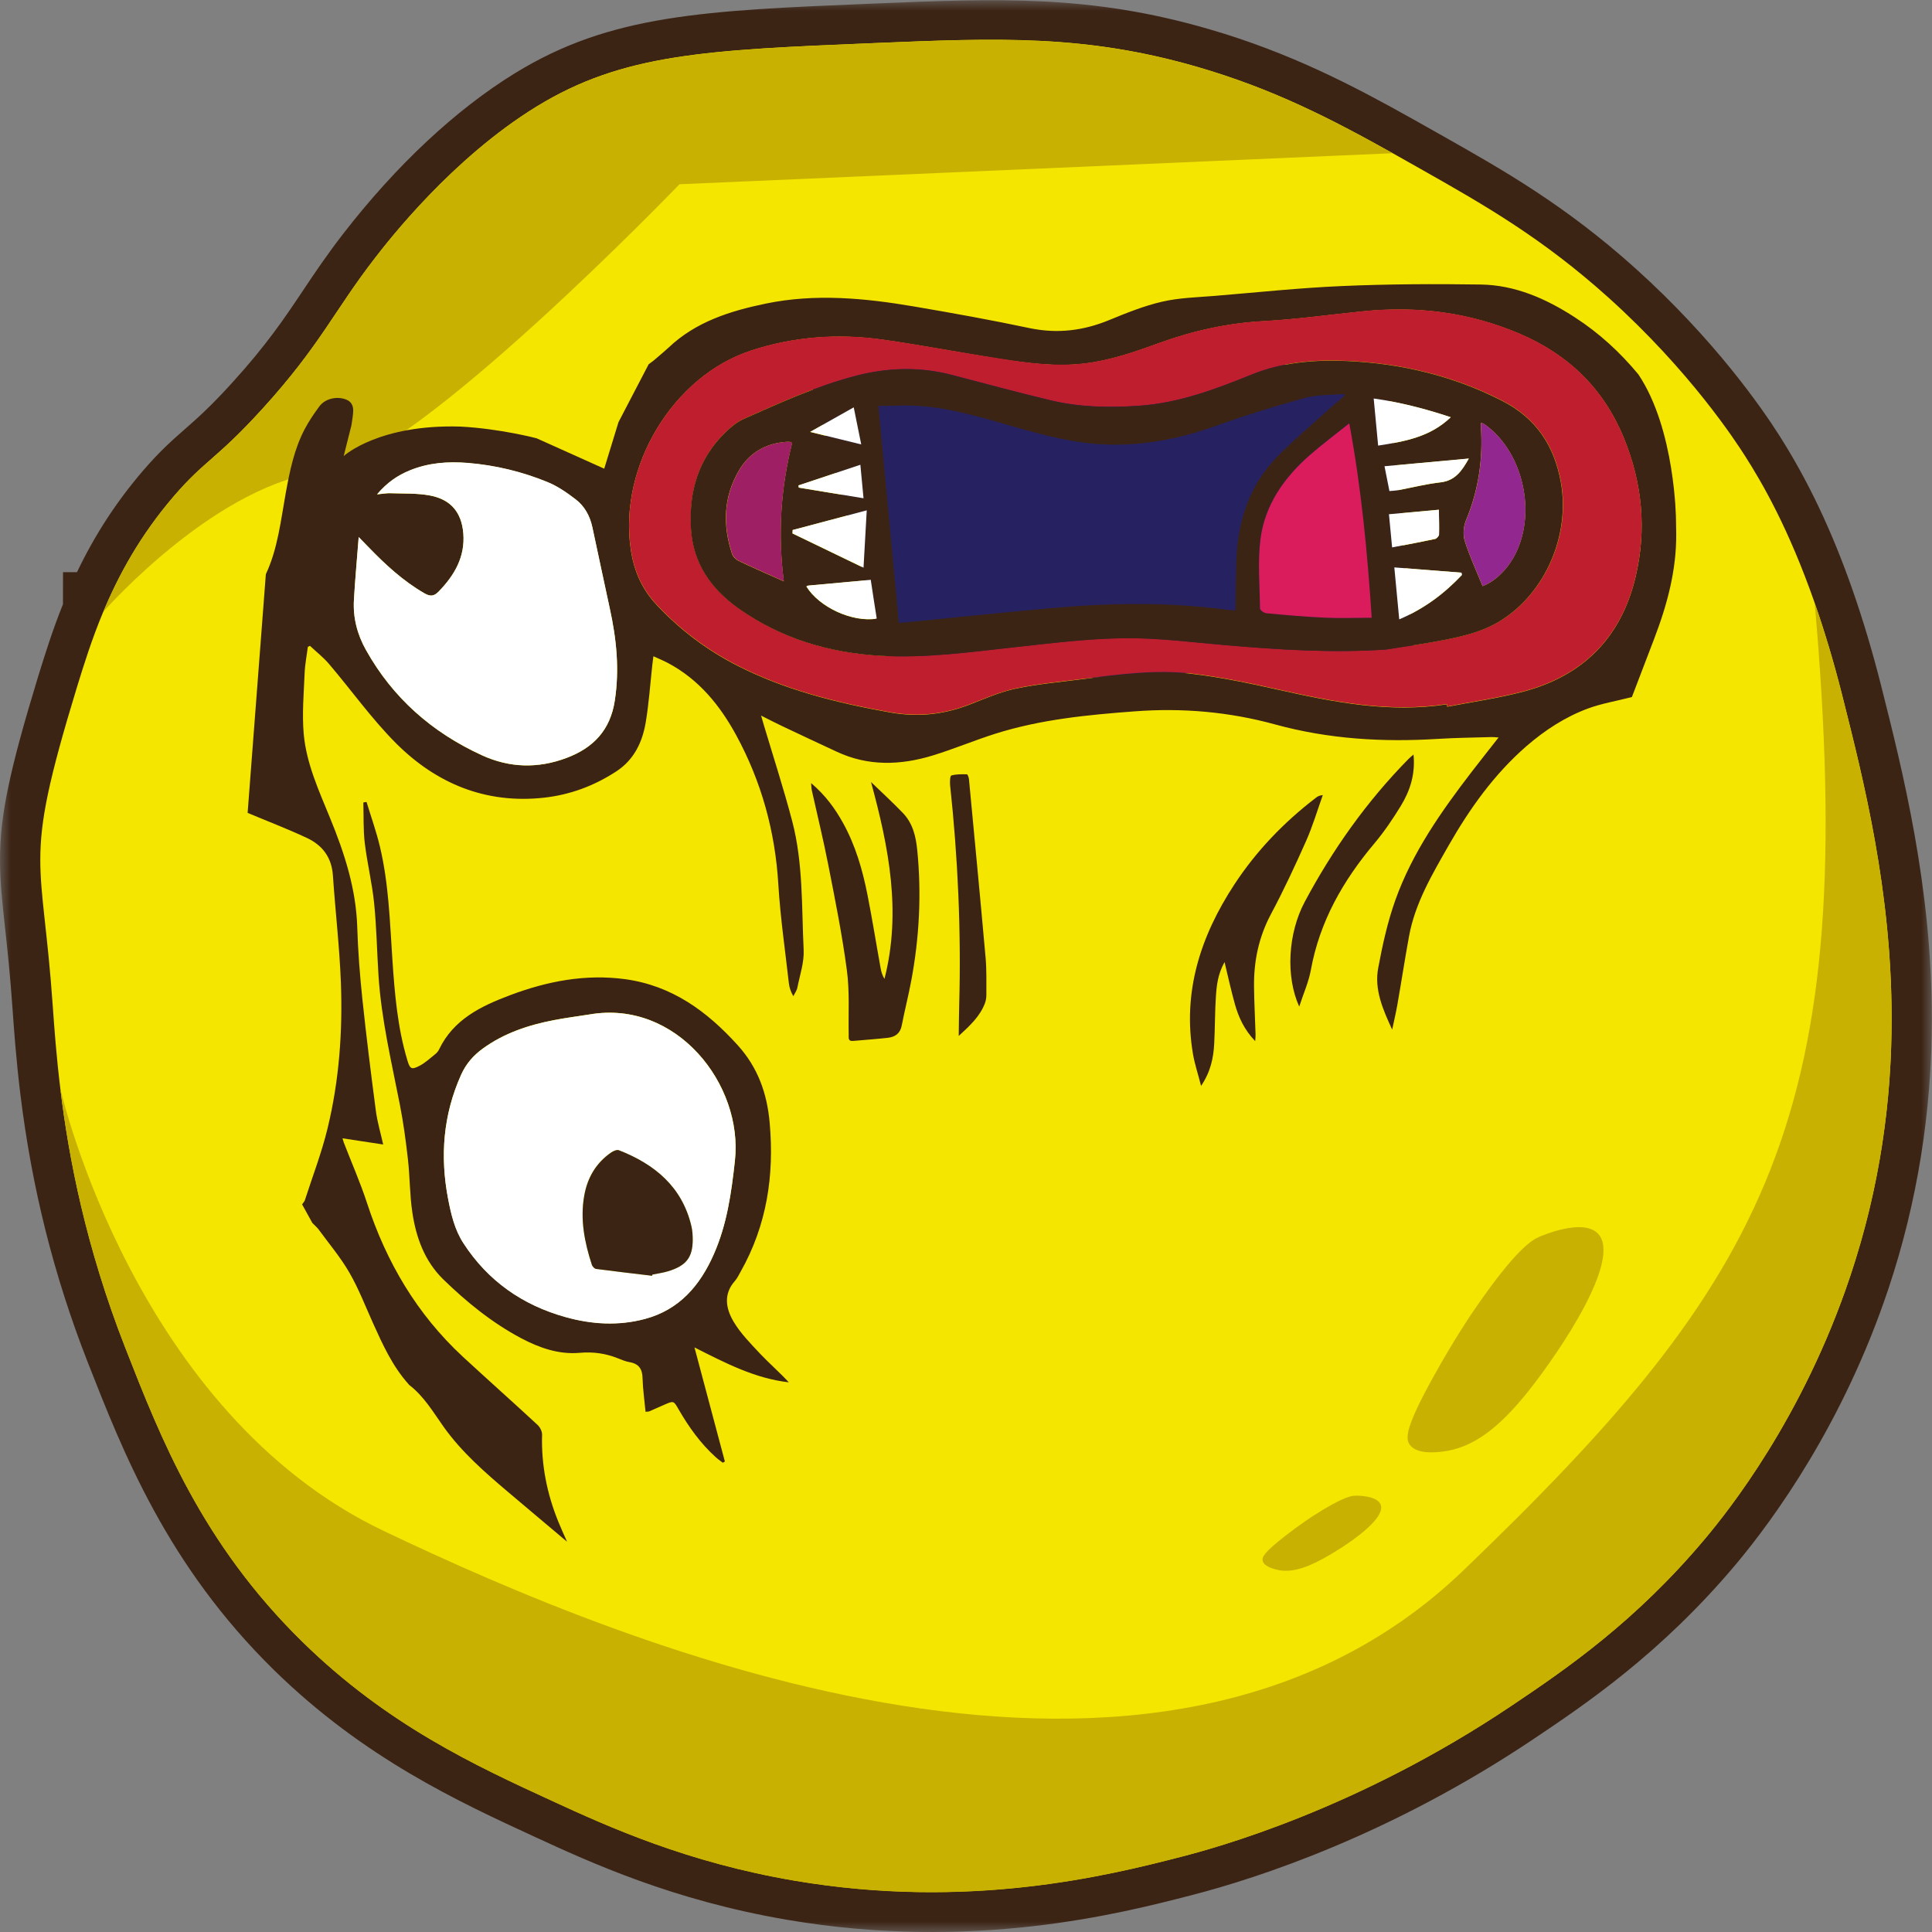 <svg width="90" height="90" viewBox="0 0 90 90" fill="none" xmlns="http://www.w3.org/2000/svg">
<rect x="0" y="0" width="90" height="90" fill="#808080" stroke="none"/>
<g clip-path="url(#clip0_394_19790)">
<mask id="mask0_394_19790" style="mask-type:luminance" maskUnits="userSpaceOnUse" x="0" y="0" width="90" height="90">
<path d="M0 0L0 90H90V0H0Z" fill="white"/>
</mask>
<g mask="url(#mask0_394_19790)">
<path d="M89.06 47.452C89.06 51.68 88.395 55.808 87.085 59.732C85.031 65.883 81.862 70.223 80.157 72.261C76.744 76.329 73.255 78.668 70.95 80.22C64.382 84.633 58.303 86.609 55.265 87.39C52.032 88.224 45.307 89.958 36.843 88.517C31.616 87.627 27.838 85.89 25.341 84.737C21.669 83.047 17.508 81.132 13.438 77.144C8.601 72.405 6.668 67.469 4.963 63.112C3.408 59.143 2.398 55.119 1.876 50.809C1.688 49.26 1.591 47.901 1.52 46.907C1.411 45.333 1.275 44.117 1.17 43.139C1.039 41.953 0.938 41.019 0.938 40.052C0.938 38.096 1.362 36.08 2.684 31.752C2.98 30.785 3.348 29.599 3.87 28.317V27.572H4.193C5.042 25.686 6.082 24.029 7.374 22.529C8.125 21.654 8.658 21.187 9.221 20.691C9.799 20.183 10.453 19.609 11.519 18.434C13.168 16.626 14.005 15.37 14.895 14.043C15.432 13.239 15.988 12.409 16.731 11.449C19.112 8.377 21.868 5.798 24.489 4.186C28.736 1.578 32.735 1.411 40.699 1.085C46.493 0.844 50.665 0.673 56.042 2.233C59.786 3.319 62.685 4.853 65.336 6.332L66.759 7.132C69.515 8.692 72.365 10.304 75.564 13.18C79.196 16.448 81.351 19.587 82.109 20.783C82.586 21.532 84.036 23.811 85.425 27.791C85.906 29.165 86.341 30.636 86.728 32.167C87.712 36.069 89.06 41.405 89.06 47.452Z" fill="#F5E600"/>
<path d="M1.877 40.053C1.877 38.23 2.268 36.329 3.582 32.02C3.905 30.971 4.277 29.774 4.81 28.499C4.81 28.499 4.81 28.495 4.814 28.495C5.527 26.787 6.53 24.942 8.088 23.126C9.549 21.425 10.078 21.403 12.219 19.05C14.934 16.067 15.553 14.492 17.476 12.01C18.11 11.191 21.062 7.381 24.986 4.969C29.026 2.486 32.935 2.327 40.757 2.005C46.491 1.768 50.55 1.601 55.777 3.116C59.295 4.135 61.999 5.529 64.871 7.133C65.337 7.396 65.81 7.663 66.291 7.934C69.16 9.557 71.863 11.105 74.927 13.862C78.731 17.286 80.853 20.551 81.311 21.273C82.1 22.511 83.327 24.627 84.537 28.092C84.972 29.34 85.408 30.767 85.817 32.39C86.82 36.359 88.119 41.513 88.119 47.453C88.119 51.173 87.608 55.201 86.192 59.44C83.977 66.073 80.481 70.416 79.433 71.669C76.185 75.541 72.945 77.757 70.421 79.45C63.215 84.293 56.622 86.079 55.026 86.491C51.564 87.384 45.101 88.981 37.002 87.603C32.011 86.754 28.377 85.112 25.737 83.897C22.162 82.252 18.054 80.362 14.096 76.486C9.403 71.887 7.495 67.015 5.835 62.775C3.995 58.073 3.199 53.919 2.809 50.699C2.625 49.198 2.531 47.898 2.456 46.842C2.215 43.388 1.877 41.75 1.877 40.053ZM0 40.053C0 41.068 0.105 42.024 0.237 43.24C0.349 44.259 0.473 45.415 0.582 46.971C0.653 47.975 0.751 49.35 0.943 50.925C1.476 55.312 2.501 59.407 4.082 63.446C5.738 67.67 7.795 72.929 12.771 77.805C16.961 81.907 21.381 83.941 24.937 85.579C27.487 86.754 31.332 88.525 36.679 89.433C45.342 90.908 52.202 89.137 55.495 88.288C58.593 87.491 64.789 85.479 71.473 80.988C73.823 79.41 77.376 77.027 80.875 72.858C82.625 70.768 85.87 66.325 87.972 60.03C89.313 56.017 89.993 51.785 89.993 47.461C89.993 41.298 88.629 35.899 87.634 31.956C87.24 30.396 86.793 28.896 86.305 27.499C85.347 24.749 84.229 22.396 82.895 20.299C82.118 19.072 79.903 15.849 76.189 12.506C72.915 9.56 70.02 7.922 67.222 6.34C66.738 6.07 66.268 5.803 65.803 5.54C63.099 4.028 60.144 2.464 56.303 1.353C50.775 -0.252 46.54 -0.074 40.674 0.167C32.785 0.493 28.448 0.671 23.991 3.409C21.235 5.103 18.463 7.693 15.981 10.898C15.219 11.884 14.652 12.729 14.108 13.544C13.24 14.841 12.418 16.067 10.818 17.827C9.786 18.965 9.177 19.495 8.591 20.01C8.002 20.529 7.442 21.018 6.65 21.941C5.43 23.363 4.42 24.912 3.586 26.654H2.936L2.933 28.147C2.429 29.4 2.077 30.552 1.784 31.49C0.436 35.91 0 37.993 0 40.053Z" fill="#3C2415"/>
<path d="M84.536 28.099C84.972 29.348 85.407 30.774 85.817 32.397C87.446 38.856 89.868 48.446 86.192 59.448C83.977 66.081 80.481 70.423 79.433 71.676C76.185 75.548 72.945 77.764 70.421 79.457C63.215 84.301 56.622 86.087 55.026 86.498C51.564 87.391 45.101 88.988 37.002 87.61C32.011 86.761 28.376 85.12 25.737 83.904C22.162 82.259 18.054 80.369 14.096 76.493C9.402 71.894 7.495 67.022 5.835 62.782C3.995 58.08 3.199 53.926 2.809 50.706C2.88 51.017 6.335 65.806 17.851 71.305C29.492 76.864 53.899 86.868 68.168 73.158C82.437 59.448 86.635 51.962 84.536 28.099Z" fill="#C8B100"/>
<path d="M67.144 67.627C68.612 67.471 69.858 66.504 71.255 64.733C72.66 62.954 75.592 58.634 74.432 57.459C73.726 56.744 71.849 57.555 71.702 57.618C71.394 57.755 70.639 58.133 68.608 61.116C68.514 61.253 67.718 62.428 66.776 64.129C65.473 66.482 65.458 67.008 65.675 67.305C66.002 67.746 66.832 67.66 67.144 67.627Z" fill="#C8B100"/>
<path d="M59.378 73.096C60.028 73.292 60.73 73.103 61.646 72.603C62.566 72.099 64.594 70.791 64.316 70.09C64.147 69.66 63.205 69.672 63.133 69.675C62.979 69.679 62.589 69.705 61.188 70.605C61.124 70.646 60.572 71.002 59.863 71.554C58.883 72.317 58.781 72.54 58.819 72.703C58.871 72.947 59.239 73.055 59.378 73.096Z" fill="#C8B100"/>
<path d="M55.776 3.121C59.294 4.14 61.998 5.533 64.87 7.138L31.653 8.583C31.653 8.583 19.378 21.341 15.195 21.956C10.201 22.438 5.012 28.274 4.812 28.5C5.526 26.792 6.529 24.946 8.087 23.131C9.548 21.43 10.077 21.408 12.217 19.055C14.932 16.072 15.552 14.497 17.474 12.014C18.109 11.195 21.06 7.386 24.984 4.974C29.025 2.491 32.934 2.332 40.755 2.009C46.489 1.772 50.548 1.605 55.776 3.121Z" fill="#C8B100"/>
<path d="M41.667 32.016L65.872 30.856L64.572 16.993H37.566L41.667 32.016Z" fill="#262262"/>
<path d="M14.74 29.016L20.29 35.193L18.788 38.898L14.74 38.639L13.531 32.97L14.252 29.016H14.74Z" fill="#F5E600"/>
<path d="M42.578 14.277C40.291 13.888 37.989 13.666 35.687 14.14C34.02 14.485 32.413 14.985 31.14 16.197C30.994 16.334 30.836 16.46 30.686 16.593C30.535 16.73 30.378 16.856 30.216 16.971L28.812 19.665C28.583 20.413 28.376 21.084 28.147 21.833C27.07 21.351 26.033 20.884 24.997 20.417C24.997 20.417 23.303 19.969 21.456 19.872C17.69 19.754 16.056 21.203 16.011 21.244L16.372 19.809C16.405 19.554 16.451 19.343 16.454 19.135C16.458 18.898 16.364 18.701 16.116 18.609C15.688 18.446 15.144 18.568 14.877 18.931C14.626 19.272 14.385 19.624 14.19 19.998C13.702 20.928 13.499 21.944 13.311 22.967C13.079 24.245 12.943 25.557 12.384 26.75L11.535 37.867C12.478 38.263 13.401 38.615 14.295 39.034C15.024 39.375 15.452 39.945 15.508 40.783C15.621 42.447 15.816 44.107 15.88 45.77C15.966 48.053 15.801 50.332 15.26 52.559C14.986 53.697 14.558 54.804 14.197 55.924C14.186 55.961 14.152 55.994 14.073 56.105L14.547 56.965C14.682 57.106 14.768 57.176 14.836 57.265C15.324 57.932 15.865 58.573 16.274 59.281C16.706 60.029 17.021 60.848 17.378 61.641C17.828 62.638 18.279 63.635 19.019 64.465C19.034 64.483 19.045 64.502 19.064 64.517C19.751 65.047 20.179 65.78 20.667 66.469C21.512 67.655 22.605 68.604 23.713 69.541C24.591 70.286 25.477 71.027 26.416 71.82C26.259 71.465 26.123 71.172 26.003 70.872C25.477 69.575 25.211 68.23 25.252 66.829C25.256 66.681 25.158 66.488 25.046 66.381C23.893 65.313 22.721 64.272 21.569 63.209C19.421 61.219 17.997 58.795 17.096 56.038C16.785 55.086 16.379 54.167 16.019 53.233C16 53.185 15.989 53.133 15.955 53.026C16.601 53.126 17.205 53.215 17.851 53.315C17.727 52.763 17.577 52.263 17.509 51.747C17.28 50.006 17.062 48.261 16.878 46.515C16.762 45.407 16.676 44.296 16.642 43.188C16.586 41.398 16.045 39.734 15.373 38.1C14.855 36.833 14.273 35.569 14.149 34.194C14.066 33.261 14.152 32.312 14.19 31.374C14.205 30.959 14.288 30.548 14.34 30.133C14.374 30.118 14.404 30.1 14.438 30.085C14.734 30.363 15.057 30.615 15.32 30.922C16.372 32.156 17.314 33.49 18.459 34.635C20.329 36.499 22.624 37.459 25.342 37.159C26.563 37.025 27.685 36.603 28.707 35.936C29.537 35.395 29.927 34.569 30.081 33.646C30.228 32.768 30.288 31.878 30.385 30.996C30.4 30.874 30.415 30.756 30.438 30.57C30.686 30.685 30.907 30.774 31.117 30.885C32.563 31.656 33.539 32.86 34.298 34.254C35.477 36.425 36.112 38.741 36.258 41.205C36.352 42.747 36.577 44.281 36.75 45.815C36.773 46.008 36.836 46.197 36.957 46.408C37.02 46.274 37.118 46.148 37.144 46.008C37.261 45.422 37.467 44.825 37.437 44.244C37.34 42.235 37.418 40.205 36.9 38.237C36.506 36.74 36.029 35.269 35.586 33.787C35.548 33.661 35.515 33.535 35.455 33.335C35.822 33.52 36.127 33.679 36.435 33.824C37.279 34.224 38.121 34.62 38.969 35.013C40.437 35.703 41.947 35.654 43.456 35.191C44.448 34.887 45.402 34.483 46.389 34.172C48.488 33.513 50.662 33.301 52.848 33.138C55.078 32.968 57.264 33.16 59.411 33.75C61.897 34.431 64.424 34.58 66.985 34.42C67.819 34.368 68.653 34.361 69.486 34.335C69.573 34.331 69.663 34.346 69.809 34.354C69.37 34.917 68.957 35.436 68.551 35.962C67.132 37.811 65.791 39.719 65.003 41.924C64.638 42.947 64.402 44.021 64.203 45.089C64.011 46.096 64.421 47.03 64.853 47.964C64.935 47.571 65.029 47.182 65.097 46.789C65.284 45.726 65.446 44.659 65.641 43.599C65.926 42.061 66.719 40.727 67.481 39.389C68.461 37.674 69.595 36.077 71.105 34.761C71.961 34.02 72.9 33.405 73.962 33.009C74.604 32.771 75.299 32.657 76.02 32.471L77.056 29.762C77.661 28.18 78.1 26.565 78.085 24.856C78.081 24.649 78.078 24.438 78.074 24.201C78.074 24.201 78.044 20.006 76.32 17.438C75.475 16.419 74.503 15.518 73.35 14.774C72.021 13.914 70.583 13.277 68.972 13.254C66.82 13.221 64.665 13.232 62.517 13.325C60.534 13.41 58.559 13.621 56.58 13.784C55.762 13.851 54.924 13.87 54.132 14.055C53.283 14.251 52.461 14.585 51.65 14.918C50.456 15.407 49.258 15.552 47.981 15.289C46.198 14.911 44.388 14.585 42.578 14.277ZM28.639 32.642C28.429 34.017 27.637 34.843 26.39 35.31C25.068 35.806 23.75 35.78 22.447 35.184C20.115 34.113 18.294 32.508 17.047 30.278C16.638 29.548 16.439 28.769 16.488 27.939C16.541 26.998 16.631 26.061 16.71 25.019C16.905 25.22 17.032 25.349 17.16 25.483C17.949 26.298 18.775 27.065 19.77 27.639C20.04 27.795 20.217 27.784 20.434 27.558C21.174 26.798 21.67 25.942 21.584 24.849C21.505 23.878 21.009 23.27 20.037 23.085C19.436 22.97 18.809 23 18.189 22.978C18.016 22.97 17.84 23.007 17.562 23.033C18.028 22.481 18.52 22.148 19.083 21.918C19.958 21.558 20.87 21.492 21.805 21.57C23.086 21.677 24.321 21.977 25.5 22.459C25.969 22.652 26.405 22.952 26.811 23.263C27.231 23.582 27.479 24.041 27.592 24.56C27.866 25.82 28.128 27.083 28.403 28.343C28.718 29.762 28.864 31.178 28.639 32.642ZM50.486 16.941C51.706 16.801 52.855 16.4 53.997 15.985C55.574 15.411 57.181 15.055 58.871 14.963C60.422 14.877 61.965 14.659 63.516 14.503C66.028 14.251 68.454 14.551 70.793 15.552C73.084 16.534 74.709 18.123 75.644 20.406C76.504 22.511 76.715 24.667 76.189 26.883C75.52 29.688 73.763 31.478 70.958 32.219C69.798 32.527 68.6 32.694 67.417 32.923C67.413 32.886 67.41 32.846 67.402 32.809C64.729 33.224 62.149 32.712 59.565 32.134C58.229 31.834 56.877 31.549 55.518 31.389C53.82 31.193 52.119 31.423 50.429 31.637C49.389 31.771 48.342 31.863 47.32 32.078C46.588 32.23 45.886 32.542 45.184 32.816C43.978 33.286 42.766 33.42 41.474 33.19C38.977 32.742 36.54 32.142 34.276 30.971C32.886 30.252 31.662 29.322 30.592 28.18C29.886 27.428 29.522 26.565 29.379 25.564C28.827 21.729 31.343 17.523 35 16.33C36.994 15.678 39.071 15.53 41.151 15.83C42.968 16.089 44.771 16.437 46.584 16.723C47.876 16.919 49.172 17.093 50.486 16.941Z" fill="#3C2415"/>
<path d="M41.153 15.819C39.069 15.519 36.996 15.671 35.002 16.319C31.345 17.512 28.829 21.718 29.381 25.553C29.523 26.554 29.888 27.417 30.593 28.169C31.664 29.311 32.888 30.237 34.277 30.96C36.538 32.131 38.978 32.731 41.475 33.179C42.767 33.409 43.98 33.276 45.185 32.805C45.888 32.531 46.59 32.223 47.322 32.068C48.343 31.853 49.391 31.76 50.431 31.627C52.121 31.412 53.822 31.182 55.519 31.378C56.879 31.538 58.23 31.823 59.567 32.123C62.151 32.701 64.734 33.213 67.404 32.797C67.408 32.838 67.411 32.875 67.419 32.912C68.598 32.683 69.799 32.516 70.96 32.208C73.765 31.467 75.526 29.677 76.191 26.872C76.716 24.657 76.51 22.5 75.646 20.395C74.711 18.113 73.085 16.523 70.795 15.541C68.455 14.54 66.029 14.244 63.517 14.492C61.97 14.648 60.427 14.867 58.873 14.952C57.187 15.044 55.576 15.4 53.998 15.974C52.857 16.389 51.708 16.79 50.487 16.93C49.173 17.082 47.878 16.908 46.586 16.704C44.772 16.427 42.966 16.078 41.153 15.819ZM44.359 17.468C45.884 17.868 47.405 18.279 48.941 18.646C50.285 18.968 51.64 18.994 53.033 18.902C54.915 18.776 56.612 18.135 58.313 17.445C59.744 16.867 61.234 16.741 62.759 16.812C65.293 16.927 67.693 17.501 69.965 18.657C71.572 19.476 72.409 20.762 72.717 22.459C73.16 24.912 72.011 27.576 69.95 28.884C69.146 29.396 68.234 29.618 67.317 29.8C66.412 29.978 65.496 30.104 64.584 30.252C62.083 30.426 59.597 30.267 57.115 30.052C55.531 29.918 53.946 29.707 52.365 29.726C50.657 29.744 48.948 29.963 47.247 30.148C45.185 30.374 43.128 30.663 41.044 30.545C38.629 30.407 36.391 29.741 34.409 28.336C33.109 27.417 32.287 26.224 32.193 24.616C32.092 22.893 32.539 21.347 33.819 20.113C34.067 19.876 34.349 19.643 34.66 19.506C36.354 18.754 38.047 17.983 39.85 17.509C41.348 17.116 42.85 17.071 44.359 17.468Z" fill="#BE1E2D"/>
<path d="M17.565 23.027C18.031 22.475 18.523 22.142 19.086 21.912C19.961 21.552 20.874 21.486 21.809 21.564C23.089 21.671 24.324 21.971 25.503 22.453C25.973 22.645 26.408 22.946 26.814 23.257C27.235 23.576 27.482 24.035 27.595 24.554C27.865 25.814 28.132 27.077 28.406 28.337C28.718 29.76 28.864 31.176 28.639 32.639C28.429 34.014 27.636 34.84 26.39 35.307C25.068 35.804 23.75 35.778 22.447 35.181C20.115 34.111 18.294 32.506 17.047 30.275C16.638 29.545 16.439 28.767 16.488 27.937C16.54 26.996 16.63 26.058 16.709 25.017C16.904 25.217 17.032 25.347 17.16 25.48C17.948 26.296 18.774 27.062 19.77 27.637C20.04 27.793 20.216 27.781 20.434 27.555C21.174 26.796 21.67 25.94 21.583 24.847C21.504 23.876 21.009 23.268 20.036 23.083C19.435 22.968 18.808 22.998 18.189 22.975C18.016 22.968 17.84 23.001 17.565 23.027Z" fill="white"/>
<path d="M16.926 37.385C16.945 38.015 16.918 38.652 16.993 39.278C17.106 40.216 17.335 41.142 17.429 42.08C17.542 43.195 17.56 44.322 17.632 45.441C17.763 47.479 18.236 49.461 18.627 51.458C18.792 52.296 18.905 53.144 19.002 53.993C19.096 54.819 19.085 55.66 19.209 56.483C19.382 57.647 19.78 58.747 20.643 59.592C21.736 60.655 22.919 61.619 24.282 62.342C25.131 62.79 26.032 63.105 27 63.02C27.628 62.964 28.206 63.045 28.777 63.272C28.953 63.342 29.133 63.42 29.321 63.453C29.764 63.527 29.926 63.779 29.933 64.213C29.948 64.728 30.023 65.243 30.072 65.765C30.166 65.758 30.203 65.762 30.233 65.751C30.47 65.647 30.707 65.543 30.943 65.439C31.383 65.247 31.379 65.25 31.608 65.647C32.085 66.473 32.633 67.244 33.35 67.889C33.452 67.981 33.564 68.055 33.673 68.141C33.703 68.122 33.733 68.104 33.767 68.081C33.305 66.343 32.84 64.602 32.351 62.768C33.808 63.505 35.171 64.213 36.745 64.394C36.32 63.931 35.847 63.523 35.419 63.072C34.972 62.593 34.495 62.115 34.169 61.56C33.816 60.963 33.688 60.285 34.236 59.67C34.345 59.547 34.417 59.388 34.499 59.244C35.723 57.08 36.073 54.752 35.855 52.311C35.735 50.94 35.31 49.731 34.36 48.683C32.933 47.108 31.304 45.915 29.13 45.615C27.275 45.363 25.498 45.707 23.764 46.359C22.401 46.871 21.131 47.486 20.459 48.876C20.418 48.965 20.35 49.05 20.271 49.109C20.039 49.298 19.813 49.505 19.55 49.646C19.16 49.85 19.096 49.794 18.972 49.376C18.518 47.86 18.387 46.297 18.281 44.729C18.161 42.954 18.112 41.172 17.696 39.43C17.53 38.733 17.286 38.052 17.076 37.362C17.027 37.359 16.978 37.374 16.926 37.385ZM22.494 48.842C23.489 48.12 24.627 47.745 25.821 47.516C26.362 47.412 26.914 47.342 27.459 47.256C31.499 46.552 34.631 50.506 34.236 54.074C34.071 55.56 33.865 57.035 33.256 58.417C32.618 59.87 31.653 61.008 30.046 61.437C28.81 61.767 27.564 61.693 26.336 61.348C24.327 60.785 22.731 59.659 21.593 57.913C21.18 57.28 21.015 56.561 20.876 55.842C20.493 53.856 20.643 51.925 21.484 50.058C21.71 49.554 22.048 49.165 22.494 48.842Z" fill="#3C2415"/>
<path d="M37.785 36.48C38.457 37.051 38.904 37.67 39.276 38.344C39.854 39.389 40.181 40.523 40.41 41.683C40.635 42.817 40.815 43.958 41.022 45.096C41.052 45.266 41.101 45.437 41.202 45.6C41.998 42.487 41.405 39.467 40.575 36.428C41.071 36.907 41.581 37.373 42.058 37.87C42.517 38.344 42.663 38.952 42.727 39.582C42.933 41.631 42.828 43.669 42.449 45.689C42.318 46.389 42.141 47.078 42.006 47.775C41.934 48.145 41.698 48.305 41.36 48.345C40.823 48.405 40.282 48.442 39.745 48.49C39.509 48.512 39.535 48.364 39.535 48.212C39.516 47.2 39.584 46.181 39.449 45.185C39.231 43.543 38.904 41.916 38.585 40.293C38.36 39.137 38.078 37.992 37.823 36.843C37.8 36.755 37.8 36.669 37.785 36.48Z" fill="#3C2415"/>
<path d="M58.471 48.5C57.96 47.966 57.697 47.388 57.524 46.769C57.352 46.154 57.216 45.532 57.044 44.816C56.732 45.38 56.676 45.898 56.642 46.41C56.593 47.14 56.601 47.873 56.563 48.607C56.529 49.278 56.398 49.923 55.951 50.586C55.812 50.041 55.658 49.582 55.575 49.111C55.08 46.21 55.921 43.612 57.502 41.2C58.527 39.636 59.811 38.302 61.302 37.161C61.377 37.102 61.463 37.053 61.621 37.038C61.366 37.754 61.148 38.491 60.84 39.184C60.329 40.333 59.796 41.478 59.203 42.589C58.636 43.657 58.403 44.779 58.418 45.961C58.425 46.706 58.467 47.451 58.489 48.192C58.493 48.27 58.482 48.34 58.471 48.5Z" fill="#3C2415"/>
<path d="M65.847 35.148C65.938 36.067 65.686 36.834 65.258 37.538C64.886 38.146 64.484 38.742 64.026 39.287C62.562 41.025 61.473 42.933 61.064 45.19C60.962 45.749 60.718 46.287 60.523 46.891C59.885 45.486 59.997 43.481 60.778 42.014C62.078 39.58 63.658 37.345 65.603 35.366C65.663 35.303 65.731 35.252 65.847 35.148Z" fill="#3C2415"/>
<path d="M44.661 48.258C44.669 47.713 44.672 47.25 44.684 46.79C44.778 43.374 44.624 39.968 44.259 36.571C44.244 36.419 44.259 36.141 44.316 36.126C44.545 36.059 44.8 36.067 45.044 36.07C45.078 36.07 45.13 36.215 45.138 36.296C45.401 39.075 45.667 41.855 45.915 44.634C45.964 45.197 45.945 45.768 45.949 46.335C45.949 46.464 45.93 46.605 45.885 46.727C45.656 47.339 45.194 47.769 44.661 48.258Z" fill="#3C2415"/>
<path d="M48.937 18.652C47.405 18.285 45.88 17.87 44.356 17.474C42.846 17.077 41.344 17.122 39.842 17.515C38.036 17.989 36.346 18.76 34.653 19.512C34.341 19.649 34.06 19.882 33.812 20.119C32.528 21.357 32.084 22.902 32.186 24.622C32.28 26.226 33.102 27.419 34.401 28.342C36.388 29.747 38.622 30.413 41.036 30.551C43.12 30.669 45.178 30.38 47.24 30.154C48.941 29.969 50.649 29.754 52.358 29.732C53.939 29.713 55.527 29.921 57.108 30.058C59.594 30.269 62.076 30.428 64.576 30.258C65.489 30.11 66.405 29.984 67.31 29.806C68.226 29.624 69.139 29.402 69.942 28.89C72.004 27.582 73.149 24.918 72.71 22.465C72.402 20.764 71.565 19.479 69.957 18.663C67.686 17.507 65.286 16.933 62.752 16.818C61.227 16.751 59.736 16.873 58.306 17.451C56.605 18.137 54.911 18.782 53.026 18.908C51.637 19 50.281 18.974 48.937 18.652ZM37.739 20.123C38.46 19.716 39.095 19.36 39.767 18.982C39.884 19.564 39.992 20.094 40.116 20.709C39.313 20.509 38.577 20.331 37.739 20.123ZM34.409 26.13C34.281 26.071 34.146 25.933 34.101 25.804C33.661 24.462 33.695 23.151 34.428 21.909C34.916 21.083 35.674 20.649 36.643 20.583C36.699 20.579 36.756 20.583 36.812 20.586C36.831 20.586 36.849 20.605 36.898 20.635C36.38 22.71 36.222 24.826 36.512 27.082C35.753 26.741 35.073 26.449 34.409 26.13ZM40.079 21.654L40.225 23.214C39.2 23.043 38.205 22.88 37.21 22.717C37.206 22.684 37.199 22.647 37.195 22.613C38.141 22.295 39.087 21.983 40.079 21.654ZM40.376 23.773C40.323 24.7 40.278 25.515 40.225 26.449C39.08 25.896 37.999 25.374 36.917 24.852C36.921 24.8 36.921 24.748 36.925 24.692C38.051 24.392 39.178 24.092 40.376 23.773ZM37.563 27.323C37.593 27.308 37.619 27.286 37.649 27.282C38.599 27.193 39.549 27.108 40.559 27.015C40.646 27.564 40.74 28.183 40.837 28.824C39.696 29.002 38.16 28.287 37.563 27.323ZM61.708 28.772C60.799 28.731 59.89 28.65 58.981 28.564C58.876 28.553 58.692 28.424 58.692 28.346C58.677 27.26 58.576 26.16 58.715 25.089C58.925 23.51 59.819 22.243 61.013 21.194C61.584 20.694 62.192 20.242 62.849 19.712C63.412 22.754 63.694 25.73 63.893 28.768C63.142 28.776 62.425 28.805 61.708 28.772ZM64.494 21.724L68.422 21.365C68.091 21.954 67.779 22.395 67.104 22.473C66.424 22.55 65.756 22.721 65.08 22.847C64.971 22.869 64.862 22.869 64.719 22.88C64.64 22.473 64.565 22.083 64.494 21.724ZM64.7 23.962L67.025 23.747C67.032 24.147 67.047 24.525 67.032 24.9C67.028 24.974 66.923 25.092 66.848 25.111C66.191 25.252 65.526 25.374 64.843 25.507L64.7 23.962ZM65.181 28.854L64.952 26.434C65.988 26.515 67.036 26.597 68.08 26.678C68.087 26.715 68.091 26.752 68.099 26.786C67.284 27.649 66.356 28.353 65.181 28.854ZM69.169 19.775C71.069 21.131 71.655 24.244 70.374 26.182C70.036 26.693 69.541 27.127 69.064 27.305C68.782 26.608 68.459 25.919 68.234 25.203C68.14 24.911 68.174 24.518 68.294 24.229C68.887 22.81 69.09 21.339 68.981 19.819C68.977 19.79 68.989 19.756 68.996 19.69C69.064 19.723 69.12 19.741 69.169 19.775ZM67.581 19.438C66.615 20.364 65.436 20.568 64.197 20.761L63.991 18.567C65.185 18.734 66.356 19.03 67.581 19.438ZM56.638 19.842C58.002 19.352 59.391 18.923 60.788 18.537C61.366 18.378 61.997 18.408 62.605 18.352C62.616 18.382 62.628 18.408 62.635 18.433C62.35 18.682 62.057 18.923 61.779 19.175C61.009 19.875 60.206 20.546 59.481 21.291C58.178 22.636 57.656 24.303 57.592 26.13C57.566 26.886 57.562 27.642 57.551 28.438C57.416 28.427 57.288 28.42 57.16 28.405C54.453 28.042 51.738 28.079 49.027 28.324C46.793 28.524 44.562 28.757 42.328 28.979C42.197 28.994 42.062 29.005 41.874 29.02L40.92 18.912C41.558 18.908 42.14 18.871 42.715 18.904C44.348 19 45.899 19.501 47.457 19.942C48.715 20.297 49.981 20.62 51.295 20.698C53.146 20.798 54.907 20.46 56.638 19.842Z" fill="#3C2415"/>
<path d="M27.459 47.259C26.915 47.345 26.366 47.415 25.822 47.519C24.628 47.748 23.49 48.123 22.495 48.845C22.048 49.168 21.71 49.56 21.481 50.065C20.644 51.932 20.494 53.863 20.873 55.849C21.012 56.568 21.177 57.286 21.59 57.92C22.724 59.666 24.324 60.792 26.333 61.355C27.561 61.7 28.807 61.774 30.043 61.444C31.653 61.014 32.615 59.877 33.253 58.424C33.865 57.038 34.072 55.567 34.233 54.081C34.631 50.513 31.5 46.555 27.459 47.259ZM28.83 53.585C30.508 54.241 31.777 55.293 32.205 57.112C32.258 57.327 32.269 57.553 32.269 57.776C32.262 58.587 31.958 58.969 31.116 59.221C30.88 59.291 30.632 59.325 30.392 59.373C30.388 59.391 30.384 59.41 30.377 59.428C29.506 59.325 28.634 59.224 27.767 59.11C27.692 59.099 27.598 58.998 27.572 58.921C27.23 57.872 27.02 56.809 27.215 55.701C27.361 54.863 27.759 54.174 28.473 53.681C28.571 53.622 28.736 53.548 28.83 53.585Z" fill="white"/>
<path d="M62.855 19.721C63.418 22.763 63.7 25.738 63.899 28.777C63.144 28.777 62.427 28.807 61.714 28.773C60.805 28.733 59.896 28.651 58.987 28.566C58.882 28.555 58.698 28.425 58.698 28.347C58.683 27.261 58.582 26.161 58.721 25.09C58.931 23.511 59.825 22.244 61.019 21.199C61.586 20.703 62.198 20.247 62.855 19.721Z" fill="#DA1C5C"/>
<path d="M69.067 27.305C68.786 26.608 68.463 25.922 68.238 25.204C68.144 24.911 68.177 24.518 68.298 24.229C68.891 22.81 69.094 21.339 68.985 19.82C68.981 19.79 68.992 19.756 69 19.69C69.067 19.723 69.124 19.742 69.173 19.775C71.073 21.131 71.658 24.244 70.378 26.182C70.04 26.69 69.541 27.127 69.067 27.305Z" fill="#92278F"/>
<path d="M36.517 27.078C35.755 26.737 35.079 26.441 34.415 26.126C34.287 26.067 34.152 25.929 34.107 25.8C33.667 24.458 33.701 23.147 34.434 21.905C34.922 21.079 35.68 20.645 36.649 20.582C36.705 20.579 36.762 20.582 36.818 20.586C36.837 20.586 36.855 20.605 36.904 20.634C36.382 22.709 36.228 24.822 36.517 27.078Z" fill="#9E1F63"/>
<path d="M67.582 19.435C66.617 20.361 65.438 20.565 64.199 20.758C64.131 20.024 64.064 19.313 63.992 18.564C65.186 18.731 66.358 19.027 67.582 19.435Z" fill="white"/>
<path d="M40.376 23.774C40.324 24.7 40.279 25.515 40.226 26.445C39.081 25.893 37.999 25.371 36.918 24.848C36.922 24.796 36.922 24.744 36.925 24.689C38.052 24.392 39.178 24.092 40.376 23.774Z" fill="white"/>
<path d="M65.182 28.852C65.107 28.036 65.036 27.28 64.953 26.432C65.993 26.513 67.037 26.595 68.081 26.676C68.089 26.713 68.092 26.75 68.1 26.784C67.285 27.647 66.358 28.351 65.182 28.852Z" fill="white"/>
<path d="M40.841 28.814C39.699 29 38.163 28.285 37.566 27.317C37.596 27.303 37.623 27.277 37.653 27.277C38.603 27.188 39.553 27.102 40.563 27.01C40.645 27.558 40.739 28.177 40.841 28.814Z" fill="white"/>
<path d="M64.725 22.875C64.646 22.467 64.567 22.082 64.496 21.719C65.81 21.597 67.087 21.482 68.424 21.359C68.093 21.949 67.782 22.39 67.106 22.467C66.426 22.545 65.758 22.716 65.082 22.842C64.977 22.86 64.864 22.86 64.725 22.875Z" fill="white"/>
<path d="M67.028 23.744C67.035 24.148 67.05 24.522 67.039 24.896C67.035 24.97 66.93 25.089 66.855 25.104C66.198 25.244 65.533 25.37 64.85 25.5C64.801 24.977 64.752 24.481 64.703 23.955C65.484 23.884 66.231 23.818 67.028 23.744Z" fill="white"/>
<path d="M40.079 21.651C40.132 22.192 40.177 22.674 40.226 23.211C39.2 23.041 38.205 22.877 37.21 22.714C37.207 22.681 37.199 22.644 37.195 22.611C38.142 22.292 39.088 21.981 40.079 21.651Z" fill="white"/>
<path d="M40.119 20.703C39.316 20.507 38.58 20.325 37.742 20.118C38.463 19.71 39.098 19.354 39.77 18.976C39.886 19.558 39.995 20.088 40.119 20.703Z" fill="white"/>
<path d="M30.377 59.43C29.506 59.326 28.635 59.226 27.767 59.111C27.692 59.1 27.599 59 27.572 58.922C27.23 57.873 27.02 56.81 27.215 55.706C27.362 54.868 27.76 54.179 28.473 53.686C28.571 53.619 28.74 53.545 28.83 53.582C30.509 54.238 31.774 55.291 32.206 57.11C32.258 57.325 32.27 57.551 32.27 57.773C32.262 58.585 31.958 58.967 31.117 59.222C30.88 59.293 30.633 59.326 30.392 59.374C30.385 59.396 30.381 59.415 30.377 59.43Z" fill="#3C2415"/>
</g>
</g>
<defs>
<clipPath id="clip0_394_19790">
<rect width="90" height="90" fill="white" transform="matrix(0 -1 1 0 0 90)"/>
</clipPath>
</defs>
</svg>
